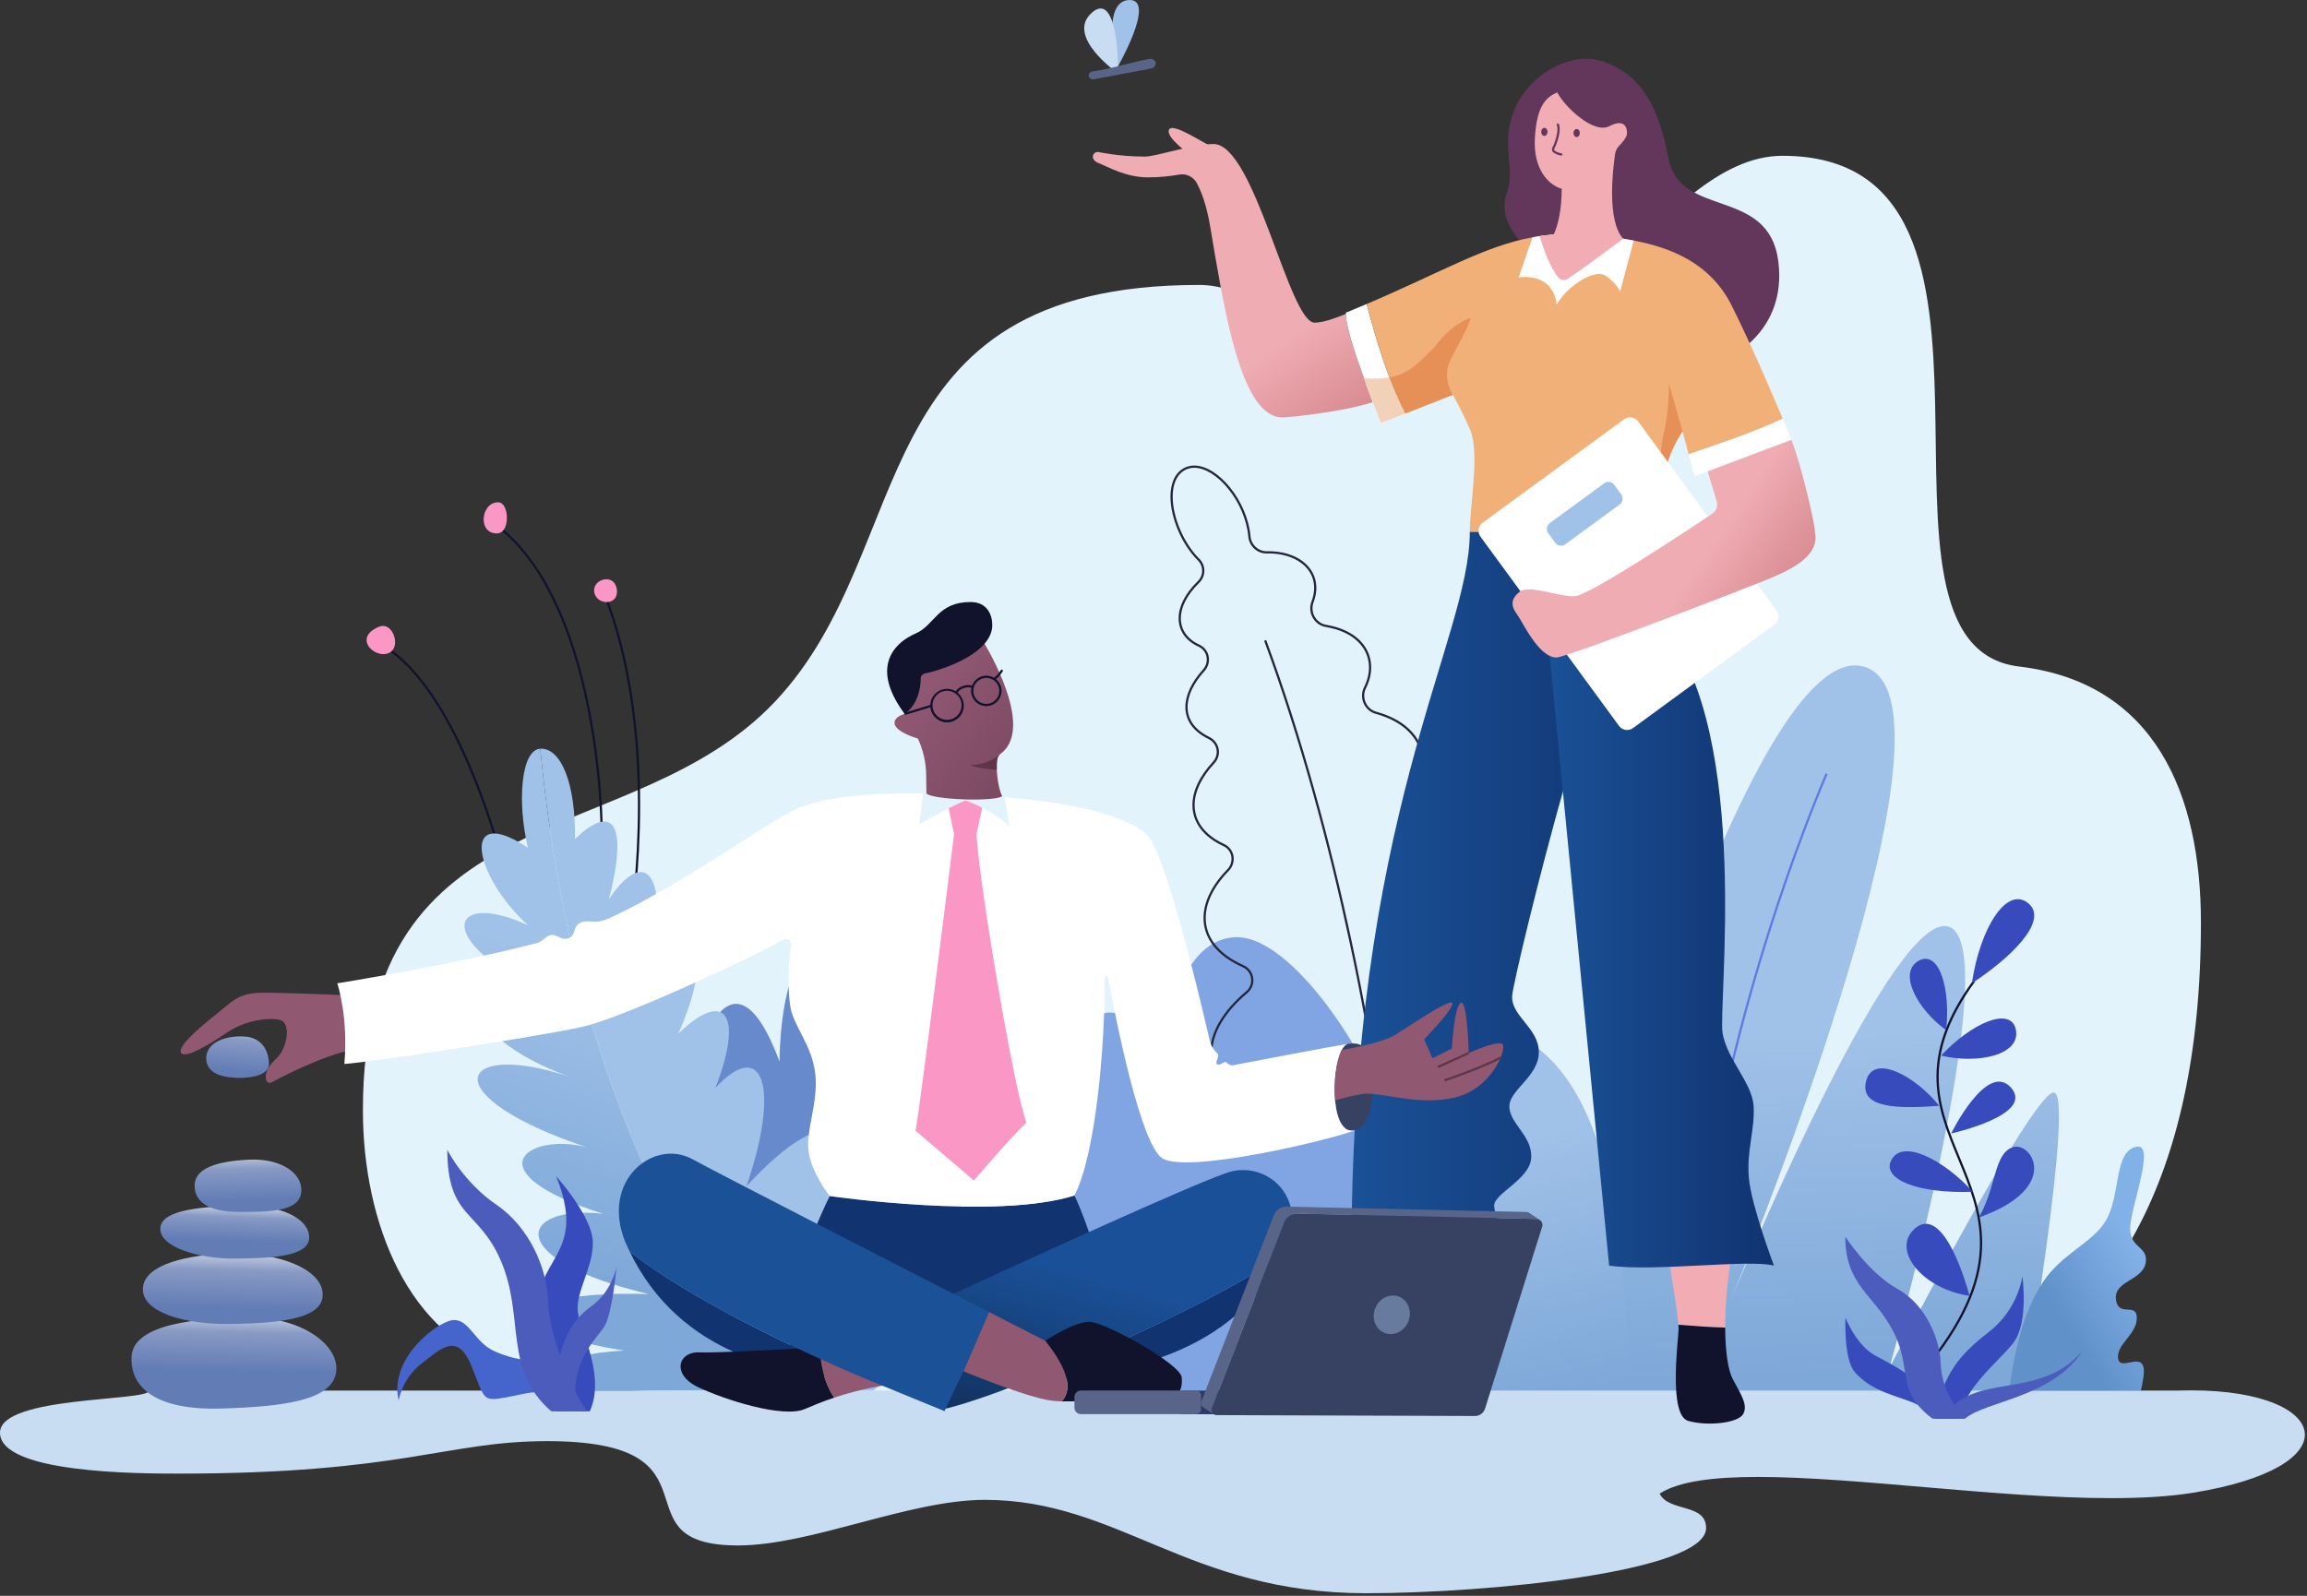 <?xml version="1.0" encoding="UTF-8" standalone="no"?>
<!DOCTYPE svg PUBLIC "-//W3C//DTD SVG 1.1//EN" "http://www.w3.org/Graphics/SVG/1.1/DTD/svg11.dtd">
<svg width="100%" height="100%" viewBox="0 0 779 539" version="1.1" xmlns="http://www.w3.org/2000/svg" xmlns:xlink="http://www.w3.org/1999/xlink" xml:space="preserve" xmlns:serif="http://www.serif.com/" style="fill-rule:evenodd;clip-rule:evenodd;stroke-linejoin:round;stroke-miterlimit:2;">
    <rect x="0" y="0" width="779" height="539" fill="#333333" stroke="none"/>
    <path d="M171.526,461.023C137.965,452.038 122.543,412.881 122.543,375.028C122.543,267.111 213.241,288.358 261.742,236.938C310.902,184.821 289.46,96.243 404.916,96.243C432.577,96.243 449.484,134.023 478.082,134.023C527.564,134.023 559.867,52.621 601.869,52.621C693.43,52.621 621.145,217.918 681.779,225.126C727.697,230.578 743.182,268.341 743.182,311.586C743.182,490.843 612.746,483.883 574.871,483.883C560.263,483.883 545.367,483.501 530.459,483.501C519.593,483.501 517.723,483.688 504.185,483.688C401.791,483.688 280.088,469.858 224.594,469.858L222.375,469.858C203.604,469.858 186.402,466.716 171.526,461.023Z" style="fill:rgb(227,243,251);fill-rule:nonzero;"/>
    <path d="M693.301,369.013C685.494,370.311 637.995,462.058 637.995,462.058C637.995,462.058 677.686,320.211 658.166,313.056C640.156,306.448 591.683,421.701 584.291,439.573C583.674,441.081 583.34,441.883 583.34,441.883C583.34,441.883 583.671,441.073 584.291,439.573C593.527,416.976 666.131,236.196 629.537,225.216C590.497,213.501 531.937,430.176 531.937,430.176C528.176,443.331 524.866,462.246 522.636,476.721L682.891,473.766C682.891,473.766 701.109,367.708 693.301,369.013Z" style="fill:url(#_Linear1);"/>
    <path d="M714.488,438.883C715.226,445.191 721.53,439.626 721.53,445.191C721.53,450.748 714.488,454.078 715.226,458.908C715.969,463.723 725.236,454.821 723.756,465.201C723.536,466.705 723.253,468.198 722.906,469.678L678.383,469.678C680.606,453.906 683.886,442.131 689.65,433.326C690.646,431.812 691.761,430.38 692.984,429.043C699.813,421.573 708.418,418.303 711.893,410.713C715.969,401.818 714.115,389.211 721.16,387.358C728.201,385.506 719.676,407.001 719.307,414.418C718.934,421.836 725.61,420.718 724.495,426.651C723.383,432.583 713.746,432.583 714.488,438.883Z" style="fill:url(#_Linear2);"/>
    <path d="M470.333,385.768C467.994,364.896 438.245,316.551 417.693,316.551C404.226,316.551 394.039,332.751 393.47,362.181C386.92,347.848 380.581,341.998 374.876,341.998C360.787,341.998 350.562,377.661 350.562,409.311C350.562,458.008 377.474,472.558 417.242,472.558C450.757,472.558 471.415,448.476 471.415,404.203C471.415,398.406 471.061,392.256 470.333,385.768Z" style="fill:rgb(129,164,227);fill-rule:nonzero;"/>
    <path d="M323.821,381.298C321.977,361.153 298.52,314.488 282.314,314.488C271.696,314.488 263.662,330.133 263.215,358.536C258.05,344.698 253.052,339.058 248.552,339.058C237.444,339.058 229.382,373.468 229.382,404.016C229.382,451.011 250.601,465.058 281.958,465.058C308.384,465.058 324.674,441.816 324.674,399.088C324.674,393.493 324.394,387.561 323.821,381.298Z" style="fill:rgb(102,138,204);fill-rule:nonzero;"/>
    <path d="M203.619,200.353C212.961,224.106 215.404,250.543 215.404,271.993C215.404,293.458 212.965,309.921 212.555,313.806L213.301,313.881C213.706,310.033 216.154,293.503 216.154,271.993C216.153,250.483 213.71,223.971 204.316,200.076L203.619,200.353ZM166.281,176.893C182.703,188.518 191.864,211.146 196.876,232.566C201.892,253.978 202.779,274.161 202.778,280.858L203.528,280.858C203.527,274.108 202.64,253.888 197.605,232.393C192.566,210.898 183.399,188.113 166.714,176.286L166.281,176.893ZM129.244,218.458C135.738,222.313 141.542,228.913 146.573,236.638C154.121,248.233 159.934,262.371 163.853,273.606C165.465,278.228 166.947,282.895 168.297,287.601C168.795,289.341 169.171,290.736 169.422,291.688C169.673,292.648 169.798,293.158 169.799,293.166L170.528,292.986C170.525,292.971 166.91,278.128 160.002,261.321C156.547,252.913 152.27,244.018 147.202,236.233C142.132,228.448 136.273,221.766 129.627,217.813L129.244,218.458Z" style="fill:rgb(16,19,43);fill-rule:nonzero;"/>
    <path d="M200.657,199.993C200.627,199.799 200.611,199.604 200.61,199.408C200.61,197.158 202.729,195.643 204.748,195.643C207.08,195.643 208.34,197.526 208.34,199.843C208.34,202.251 206.646,203.361 204.844,203.361C202.979,203.361 200.999,202.168 200.657,199.993ZM168.27,169.656L168.158,169.656C165.096,169.656 163.313,172.648 163.313,175.446C163.313,177.883 164.674,180.163 167.731,180.163C170.262,180.163 171.161,177.373 171.161,174.898C171.161,172.303 170.148,169.701 168.27,169.656ZM127.984,211.686C124.938,212.931 123.787,214.603 123.787,216.186C123.787,218.676 126.651,220.941 129.462,220.941C131.971,220.941 133.415,219.306 133.415,216.861C133.415,214.273 131.734,211.408 129.309,211.408C128.888,211.408 128.445,211.498 127.984,211.686Z" style="fill:rgb(250,151,196);fill-rule:nonzero;"/>
    <path d="M178.268,286.341C155.057,270.951 159.943,295.866 178.268,312.486C151.877,300.508 147.239,317.128 179.243,332.766C148.705,323.481 153.99,349.911 191.947,363.553C154.317,351.231 145.788,369.921 198.058,387.493C194.266,386.481 190.446,386.188 187.082,386.466C173.843,387.546 167.818,397.573 199.693,408.651C200.96,409.093 202.29,409.528 203.677,409.971C202.466,409.84 201.251,409.742 200.035,409.678C174.484,408.403 171.638,425.878 219.07,437.091C168.494,435.621 172.89,450.523 210.762,456.148C185.652,457.663 185.096,463.798 193.028,469.678L265.759,469.678C202.06,398.046 187.333,302.683 182.416,252.883C175.795,253.333 174.65,271.378 178.268,286.341Z" style="fill:url(#_Linear3);"/>
    <path d="M289.436,441.973C315.336,406.063 300.185,390.666 269.888,426.343C296.521,377.226 280.644,369.411 252.055,400.686C263.536,367.213 257.675,350.113 241.549,367.453C251.564,341.803 244.237,334.228 229.086,349.131C242.772,317.608 232.016,311.016 216.14,333.741C227.862,301.243 220.045,282.186 205.633,303.688C212.228,277.791 206.857,271.191 194.152,283.408C194.393,264.598 189.507,252.868 182.664,252.868C182.579,252.868 182.499,252.883 182.416,252.883C187.333,302.683 202.06,398.046 265.759,469.678L294.849,469.678C344.636,433.138 332.323,409.281 289.436,441.973Z" style="fill:rgb(160,194,232);fill-rule:nonzero;"/>
    <path d="M616.438,261.201C616.431,261.223 570.859,365.166 570.854,462.486C570.854,467.046 570.953,471.591 571.163,476.113L571.912,476.076C571.704,471.549 571.602,467.018 571.604,462.486C571.603,413.938 582.982,363.681 594.364,325.573C600.055,306.516 605.746,290.496 610.014,279.238C611.674,274.853 613.393,270.49 615.17,266.151C615.644,264.995 616.125,263.842 616.615,262.693C616.948,261.906 617.124,261.501 617.124,261.501L616.438,261.201Z" style="fill:rgb(92,123,226);fill-rule:nonzero;"/>
    <path d="M585.041,439.573C584.421,441.073 584.09,441.883 584.09,441.883C584.09,441.883 584.424,441.081 585.041,439.573Z" style="fill:url(#_Linear4);"/>
    <path d="M549.336,476.226C551.653,357.058 514.944,340.228 483.766,347.953C452.587,355.678 501.455,475.783 501.455,475.783L549.336,476.226Z" style="fill:url(#_Linear5);"/>
    <path d="M493.118,320.533L493.241,320.181C490.95,319.378 489.619,317.173 489.617,314.916C489.611,313.644 490.052,312.409 490.863,311.428C494.95,306.523 496.934,301.371 496.934,296.496C496.935,292.303 495.461,288.336 492.635,284.953C489.809,281.571 485.639,278.773 480.245,276.891C477.922,276.081 476.512,273.853 476.512,271.566C476.512,270.561 476.785,269.548 477.373,268.633C479.711,265.026 480.89,261.291 480.89,257.721C480.892,253.896 479.525,250.273 476.813,247.258C474.1,244.243 470.052,241.836 464.692,240.381C462.236,239.706 460.655,237.396 460.655,234.958C460.655,234.118 460.843,233.263 461.247,232.461C462.424,230.113 463.014,227.728 463.014,225.433C463.016,222.021 461.707,218.818 459.143,216.276C456.579,213.733 452.77,211.858 447.774,211.026C445.037,210.561 443.177,208.116 443.177,205.476C443.177,204.816 443.293,204.141 443.539,203.481C444.19,201.763 444.498,200.113 444.498,198.553C444.501,194.863 442.756,191.743 439.869,189.576C436.982,187.408 432.961,186.178 428.357,186.178C428.137,186.178 427.916,186.178 427.693,186.186L427.57,186.186C424.942,186.193 422.503,184.018 422.264,181.191C421.712,175.086 418.961,169.131 415.364,164.676C411.764,160.228 407.322,157.259 403.26,157.244C401.984,157.244 400.748,157.543 399.615,158.196C398.077,159.081 396.973,160.431 396.265,162.073C395.555,163.716 395.234,165.651 395.233,167.736C395.241,174.831 398.936,183.778 404.488,189.306C405.409,190.226 405.928,191.476 405.928,192.778C405.925,194.11 405.382,195.386 404.424,196.311C400.043,200.601 397.983,204.981 397.981,208.843C397.98,210.913 398.577,212.818 399.715,214.453C400.852,216.081 402.524,217.431 404.659,218.398C406.508,219.238 407.492,220.978 407.494,222.786C407.494,223.978 407.063,225.186 406.151,226.191C402.394,230.338 400.267,234.741 400.264,238.798C400.262,240.966 400.874,243.028 402.157,244.858C403.439,246.696 405.385,248.301 408.035,249.583C409.853,250.461 410.855,252.208 410.856,254.001C410.853,255.238 410.374,256.428 409.52,257.323C404.923,262.288 402.644,267.306 402.643,271.903C402.641,274.768 403.537,277.453 405.291,279.808C407.043,282.163 409.644,284.181 413.048,285.756C414.885,286.596 415.841,288.313 415.844,290.098C415.84,291.426 415.315,292.7 414.383,293.646C409.101,299.076 406.386,304.761 406.385,310.056C406.383,313.416 407.482,316.603 409.682,319.423C411.881,322.251 415.172,324.711 419.555,326.661C421.333,327.423 422.49,329.182 422.485,331.116C422.483,332.473 421.916,333.853 420.711,334.866C413.135,341.233 408.603,348.523 408.598,355.641C408.598,356.578 408.676,357.508 408.838,358.431C409.567,362.661 412.286,366.426 415.777,369.531C419.271,372.636 423.547,375.073 427.46,376.633C435.878,379.978 445.315,381.673 454.809,381.673C470.38,381.673 486.112,377.121 497.744,367.806C500.296,365.758 502.923,363.178 505.054,360.351C507.184,357.523 508.822,354.441 509.371,351.381L509.002,351.313L509.371,351.388C509.831,348.951 510.063,346.581 510.063,344.293C510.064,338.721 508.681,333.666 505.878,329.518C503.077,325.371 498.859,322.131 493.241,320.181L493.118,320.533L492.994,320.886C498.482,322.798 502.549,325.926 505.256,329.938C507.963,333.951 509.313,338.848 509.313,344.293C509.313,346.528 509.086,348.853 508.633,351.246C508.118,354.141 506.54,357.133 504.455,359.901C502.37,362.668 499.783,365.211 497.275,367.221C485.812,376.408 470.236,380.923 454.809,380.923C445.404,380.923 436.057,379.243 427.737,375.936C423.9,374.413 419.686,371.998 416.275,368.968C412.861,365.938 410.259,362.286 409.576,358.303C409.424,357.424 409.348,356.533 409.348,355.641C409.342,348.861 413.709,341.728 421.193,335.436C422.57,334.281 423.236,332.683 423.235,331.116C423.24,328.886 421.907,326.858 419.858,325.978C415.562,324.066 412.379,321.673 410.274,318.966C408.17,316.258 407.136,313.251 407.135,310.056C407.132,305.023 409.727,299.511 414.92,294.163C415.989,293.08 416.59,291.619 416.594,290.098C416.598,288.051 415.472,286.033 413.362,285.073C410.047,283.543 407.554,281.593 405.893,279.358C404.231,277.131 403.393,274.611 403.393,271.903C403.391,267.568 405.557,262.708 410.068,257.841C411.111,256.723 411.607,255.351 411.606,254.001C411.607,251.931 410.44,249.913 408.361,248.908C405.801,247.663 403.967,246.141 402.772,244.431C401.578,242.721 401.014,240.823 401.014,238.798C401.01,235.003 403.027,230.751 406.706,226.693C407.691,225.631 408.241,224.235 408.244,222.786C408.253,220.6 406.965,218.606 404.969,217.716C402.937,216.793 401.381,215.526 400.33,214.018C399.28,212.518 398.732,210.763 398.731,208.843C398.729,205.258 400.662,201.043 404.948,196.851C406.05,195.783 406.675,194.313 406.678,192.778C406.678,191.276 406.08,189.834 405.018,188.773C399.622,183.418 395.975,174.583 395.983,167.736C395.983,165.726 396.296,163.888 396.953,162.366C397.612,160.851 398.605,159.643 399.988,158.849C401.004,158.263 402.101,157.994 403.26,157.994C406.941,157.986 411.273,160.798 414.781,165.148C418.292,169.491 420.985,175.333 421.516,181.258C421.799,184.476 424.531,186.936 427.57,186.936L427.712,186.936C427.928,186.928 428.143,186.928 428.357,186.928C432.83,186.928 436.692,188.128 439.418,190.176C442.145,192.231 443.744,195.103 443.748,198.553C443.748,200.008 443.46,201.576 442.838,203.218C442.566,203.94 442.427,204.705 442.427,205.476C442.426,208.461 444.527,211.236 447.65,211.768C452.53,212.578 456.185,214.401 458.615,216.808C461.045,219.223 462.262,222.216 462.264,225.433C462.264,227.601 461.707,229.866 460.576,232.123C460.134,233.003 459.905,233.974 459.905,234.958C459.905,237.711 461.686,240.328 464.494,241.101C469.747,242.526 473.66,244.873 476.254,247.761C478.85,250.648 480.139,254.076 480.14,257.721C480.14,261.118 479.016,264.718 476.744,268.221C476.101,269.218 475.76,270.38 475.762,271.566C475.762,274.153 477.352,276.673 479.997,277.596C485.288,279.448 489.337,282.178 492.059,285.433C494.781,288.696 496.183,292.483 496.184,296.496C496.184,301.161 494.286,306.148 490.286,310.948C489.364,312.064 488.862,313.468 488.867,314.916C488.867,317.458 490.371,319.971 492.994,320.886L493.118,320.533Z" style="fill:rgb(35,38,60);fill-rule:nonzero;"/>
    <path d="M426.865,216.448C433.001,233.061 438.342,249.951 443.106,266.998C447.889,284.046 452.061,301.258 455.772,318.561C457.627,327.215 459.344,335.899 460.922,344.608C461.705,348.966 462.464,353.316 463.139,357.711L465.102,370.828L472.954,423.306L473.695,423.193L465.844,370.716L463.881,357.598C463.204,353.196 462.443,348.838 461.66,344.473C460.08,335.756 458.362,327.065 456.506,318.403C452.791,301.086 448.616,283.858 443.828,266.796C439.06,249.733 433.713,232.821 427.568,216.186L426.865,216.448Z" style="fill:rgb(35,38,60);fill-rule:nonzero;"/>
    <path d="M739.883,469.611C738.465,469.611 737.011,469.633 735.522,469.678L50.386,469.678C50.386,473.436 0,471.351 0,483.906C0,497.646 46.954,497.728 60.241,497.728C136.087,497.728 150.625,486.763 184.748,486.763C246.64,486.763 206.611,521.991 249.229,521.991C273.795,521.991 307.001,506.593 332.509,506.593C377.809,506.593 401.204,538.131 461.273,538.131C502.676,538.131 576.099,530.871 576.099,516.126C576.099,507.628 563.456,510.808 560.413,504.486C566.854,500.301 578.684,498.853 593.576,498.853C626.728,498.853 675.054,506.016 712.878,506.016C723.258,506.016 732.847,505.476 741.115,504.103C766.762,499.843 778.282,491.818 778.282,484.581C778.282,476.616 764.332,469.611 739.883,469.611Z" style="fill:rgb(200,220,242);fill-rule:nonzero;"/>
    <path d="M159.137,461.263C163.886,472.836 162.698,473.436 171.008,471.951C179.228,470.481 186.862,467.278 186.739,476.691L186.946,476.691L192.71,468.246C180.127,455.616 180.406,462.216 167.111,456.463C160.378,453.553 158.608,445.851 153.347,445.851C148.273,445.851 131.206,458.533 134.611,473.061C134.611,473.061 135.691,465.718 142.221,460.671C148.75,455.623 154.389,449.691 159.137,461.263Z" style="fill:rgb(70,101,204);fill-rule:nonzero;"/>
    <path d="M187.923,476.443C187.898,476.526 187.868,476.608 187.841,476.691L199.171,476.691C199.365,476.233 199.549,475.776 199.711,475.318C203.87,463.603 196.192,450.156 195.158,443.361C194.124,436.558 200.345,428.241 200.192,419.548C200.041,410.848 187.774,397.251 187.774,397.251C191.8,407.181 191.8,413.533 190.278,418.566C188.443,424.641 184.396,428.803 182.524,434.998C177.942,450.156 191.926,463.198 187.923,476.443Z" style="fill:rgb(55,75,189);fill-rule:nonzero;"/>
    <path d="M187.562,468.778C188.421,454.446 192.434,446.421 199.601,441.261C206.768,436.101 208.201,427.783 208.201,427.783C208.201,427.783 206.768,443.556 204.188,447.853C201.608,452.151 192.721,459.321 194.441,474.223C188.708,469.641 186.701,483.111 187.562,468.778Z" style="fill:rgb(75,92,189);fill-rule:nonzero;"/>
    <path d="M186.151,476.691L198.33,476.691C191.821,467.878 185.333,449.878 185.05,439.431C184.755,428.481 178.84,414.583 167.602,406.896C156.363,399.208 151.036,388.356 151.036,388.356C151.1,411.688 161.573,408.336 169.087,425.743C177.329,444.831 169.745,462.471 186.151,476.691Z" style="fill:rgb(75,92,189);fill-rule:nonzero;"/>
    <path d="M651.929,460.618C665.02,444.231 669.314,431.188 669.312,419.848C669.311,409.296 665.611,400.251 661.943,391.356C658.269,382.461 654.628,373.708 654.629,363.718C654.631,354.463 657.745,344.113 666.941,331.521L666.335,331.078C657.071,343.753 653.878,354.291 653.879,363.718C653.881,373.896 657.581,382.746 661.25,391.641C664.922,400.543 668.563,409.476 668.562,419.848C668.561,430.993 664.364,443.841 651.343,460.146L651.929,460.618Z" style="fill:rgb(16,19,43);fill-rule:nonzero;"/>
    <path d="M665.841,332.106C668.511,313.746 677.525,299.061 684.869,305.068C692.213,311.076 678.192,324.096 665.841,332.106ZM655.436,356.533C665.738,345.568 678.535,339.981 680.609,347.376C682.866,356.481 667.51,359.481 655.436,356.533ZM657.154,347.953C658.676,333.838 654.814,321.246 648.246,324.306C640.343,328.273 647.624,341.121 657.154,347.953ZM654.824,373.506C641.137,374.503 627.785,374.503 630.121,365.158C632.459,355.813 646.479,363.156 654.824,373.506ZM658.831,382.851C658.831,382.851 670.976,358.191 679.074,367.393C687.172,376.596 658.831,382.851 658.831,382.851ZM666.175,402.546C647.146,403.213 635.797,398.203 638.467,392.196C642.047,384.141 656.494,391.866 666.175,402.546ZM668.178,411.223C674.187,400.881 673.185,389.863 679.528,387.523C685.871,385.191 696.553,401.211 668.178,411.223ZM665.072,437.698C649.549,435.478 638.682,422.616 646.222,415.296C653.762,407.976 660.859,422.616 665.072,437.698ZM661.594,479.151C663.362,468.711 674.276,460.461 679.652,453.823C685.171,447.006 682.898,431.091 682.898,431.091C682.898,431.091 681.599,442.131 671.533,449.923C661.677,457.558 656.182,463.948 653.213,479.151L661.594,479.151Z" style="fill:rgb(55,75,189);fill-rule:nonzero;"/>
    <path d="M656.665,478.483C656.524,478.716 656.402,478.926 656.268,479.151L663.548,479.151C670.21,473.316 693.146,471.988 703.025,456.448C688.418,473.398 666.169,462.988 656.665,478.483Z" style="fill:rgb(75,92,189);fill-rule:nonzero;"/>
    <path d="M653.992,479.151L655.923,479.151C654.674,469.056 639.833,461.338 633.544,458.046C626.725,454.468 623.154,445.056 623.154,445.056C623.154,445.056 622.469,459.223 626.401,463.566C635.012,473.068 646.607,470.901 653.992,479.151Z" style="fill:rgb(55,75,189);fill-rule:nonzero;"/>
    <path d="M652.512,479.151L663.529,479.151C658.344,473.226 655.533,467.353 655.299,460.318C655.041,452.593 650.474,440.743 640.687,435.313C630.9,429.891 623.091,417.673 623.091,417.673C623.146,434.128 632.521,436.993 639.064,449.278C646.038,462.366 639.768,469.551 652.512,479.151Z" style="fill:rgb(75,92,189);fill-rule:nonzero;"/>
    <path d="M377.057,23.215C377.057,23.215 371.566,0.507 381.173,0.008C390.781,-0.491 377.057,23.215 377.057,23.215Z" style="fill:rgb(160,194,232);fill-rule:nonzero;"/>
    <path d="M377.431,24.712C377.431,24.712 360.088,12.609 368.322,4.625C376.557,-3.36 377.805,17.975 377.431,24.712Z" style="fill:rgb(200,220,242);fill-rule:nonzero;"/>
    <path d="M514.924,83.212C510.926,78.99 506.038,72.993 508.926,64.773C511.814,56.553 506.482,48.777 511.37,37.003C516.257,25.23 530.475,17.01 541.361,20.786C552.247,24.563 559.578,33.005 563.354,53.443C567.131,73.881 597.123,62.996 600.455,88.1C603.787,113.203 582.016,125.203 566.465,125.42C550.914,125.646 518.924,87.433 514.924,83.212Z" style="fill:rgb(99,55,91);fill-rule:nonzero;"/>
    <path d="M585.474,419.968C576.737,419.968 562.519,419.458 562.519,419.458C562.519,419.458 566.196,440.526 566.74,447.463C572.003,447.801 577.186,448.348 582.54,448.408C582.508,440.383 583.369,430.491 585.474,419.968Z" style="fill:rgb(241,173,179);fill-rule:nonzero;"/>
    <path d="M582.54,448.408C577.186,448.348 572.003,447.801 566.74,447.463C566.794,448.161 566.817,448.716 566.802,449.091C566.63,453.201 563.375,478.041 570.057,479.923C576.737,481.813 586.844,480.613 588.558,477.696C590.271,474.786 588.215,471.531 585.131,465.876C583.563,463.003 582.573,456.711 582.54,448.408Z" style="fill:rgb(16,19,43);fill-rule:nonzero;"/>
    <path d="M401.828,52.192C401.828,52.192 393.377,46.308 394.768,43.741C396.158,41.174 407.283,49.089 410.385,50.052C413.486,51.015 401.828,52.192 401.828,52.192Z" style="fill:rgb(241,173,179);fill-rule:nonzero;"/>
    <path d="M433.109,141.006C422.267,141.006 416.521,120.037 412.219,97.125C410.933,90.276 409.776,83.251 408.65,76.562C407.386,69.053 405.554,64.457 404.06,61.754C403.079,59.984 401.206,58.884 399.182,58.888C398.861,58.888 398.537,58.916 398.213,58.972C395.679,59.414 391.906,59.909 387.733,59.909C380.069,59.909 374.246,56.372 370.951,55.082C369.561,54.538 369.02,53.694 369.02,52.943C369.02,52.068 369.755,51.318 370.729,51.318C370.928,51.318 377.607,52.891 386.586,52.891C390.457,52.891 402.647,48.648 409.787,48.648C423.655,48.648 435.263,108.984 443.916,108.984C447.121,108.984 452.129,106.993 454.457,106.017C454.358,109.707 457.481,119.289 460.545,127.753C461.526,130.447 462.532,133.132 463.563,135.808C453.256,139.281 434.275,141.006 433.109,141.006Z" style="fill:url(#_Linear6);"/>
    <path d="M496.307,179.593C496.307,216.486 455.74,275.256 456.355,426.456C503.683,426.456 509.344,426.598 509.344,426.598C509.344,426.598 504.854,411.516 504.533,407.346C504.212,403.176 516.722,398.368 517.043,390.988C517.364,383.608 509.986,379.761 509.666,373.986C509.344,368.211 519.61,363.726 519.61,355.386C519.61,347.046 509.986,343.191 510.628,336.133C511.27,329.076 542.064,200.766 560.669,179.593L496.307,179.593Z" style="fill:url(#_Linear7);"/>
    <g transform="matrix(0.653,0,0,0.653,68.76,-488.862)">
        <path d="M694.678,1073.95L726.792,1403.29C750.025,1406.56 799.428,1399.82 812.017,1403.29C812.017,1403.29 800.284,1372.18 799.048,1357.92C797.813,1343.67 802.136,1333.34 801.518,1321.04C800.901,1308.73 787.932,1297.12 785.461,1283.06C782.992,1268.99 800.284,1130.27 755.818,1073.95L694.678,1073.95Z" style="fill:url(#_Linear8);"/>
    </g>
    <path d="M474.516,139.656L466.346,142.866C466.346,142.866 463.474,135.816 460.545,127.753C457.361,118.957 454.113,108.953 454.483,105.61C456.826,104.654 459.161,103.678 461.487,102.681C462.665,107.298 465.448,117.57 469.174,127.453C470.791,131.758 472.592,135.996 474.516,139.656Z" style="fill:white;fill-rule:nonzero;"/>
    <path d="M601.959,141.418C591.923,146.218 577.901,150.763 570.196,153.463L568.139,145.709C568.139,145.709 562.198,153.898 561.689,163.776C561.421,168.898 562.619,174.471 566.866,179.601L496.309,179.601C496.309,170.316 499.818,152.781 496.309,144.898C492.794,137.008 490.547,133.378 490.547,133.378L485.375,135.403L474.518,139.656C468.176,127.596 463.184,109.31 461.49,102.681C487.344,91.633 501.321,83.112 517.496,80.145C524.678,78.833 532.288,78.61 541.566,79.75C544.648,80.126 548.08,80.572 551.652,81.253C563.739,83.552 577.424,88.589 584.746,103.242C591.165,116.073 598.125,132.268 601.959,141.418Z" style="fill:rgb(242,176,121);fill-rule:nonzero;"/>
    <path d="M570.198,153.463L572.172,160.896L604.916,148.558C604.916,148.558 603.795,145.798 601.959,141.411C591.925,146.218 577.9,150.771 570.198,153.463ZM551.653,81.253L547.049,98.517C547.049,98.517 546.125,95.937 542.254,93.174C538.388,90.411 528.442,97.224 525.678,102.936C524.201,91.518 512.777,93.728 512.777,93.728L517.496,80.145C524.678,78.833 532.288,78.61 541.566,79.75C544.648,80.126 548.08,80.572 551.653,81.253Z" style="fill:white;fill-rule:nonzero;"/>
    <path d="M545.368,51.999C544.565,57.424 542.56,74.547 548.093,80.636L548.093,80.642C542.044,85.157 533.988,91.098 529.378,94.186C528.347,94.883 526.935,94.665 526.162,93.69C523.219,89.996 521.035,83.666 519.889,79.757C521.459,79.522 523.038,79.343 524.621,79.222C526.003,76.42 527.346,70.982 527.346,63.748C522.985,62.577 517.616,57.202 518.285,46.465C518.96,35.73 521.978,32.877 525.838,31.202C528.188,35.895 538.083,45.459 543.457,42.607C548.825,39.754 549.659,43.612 549.328,45.459C549.119,46.611 547.723,48.23 546.712,49.274C545.991,50.02 545.521,50.973 545.368,51.999Z" style="fill:rgb(241,173,179);fill-rule:nonzero;"/>
    <path d="M561.689,163.776C561.629,163.583 561.578,163.388 561.535,163.191C560.129,157.003 560.705,150.471 562.025,145.191C563.45,139.491 563.611,129.958 563.491,129.328L568.139,145.709C568.139,145.709 562.198,153.898 561.689,163.776Z" style="fill:rgb(230,144,88);fill-rule:nonzero;"/>
    <path d="M599.18,210.958L551.408,245.923C549.913,247.014 547.785,246.682 546.693,245.188L499.916,181.273C499.493,180.695 499.264,179.996 499.264,179.28C499.264,178.204 499.779,177.191 500.647,176.556L548.417,141.598C549.911,140.505 552.039,140.834 553.133,142.326L599.91,206.248C601.01,207.748 600.684,209.863 599.18,210.958Z" style="fill:white;fill-rule:nonzero;"/>
    <path d="M546.927,170.391L528.543,183.846C527.468,184.63 525.94,184.393 525.152,183.321L522.78,180.081C521.994,179.005 522.23,177.472 523.305,176.683L541.688,163.236C542.104,162.929 542.607,162.764 543.123,162.764C543.897,162.764 544.625,163.135 545.08,163.761L547.452,167.001C548.237,168.075 548,169.605 546.927,170.391Z" style="fill:rgb(160,194,232);fill-rule:nonzero;"/>
    <path d="M576.626,159.224L579.682,169.333C580.155,170.901 579.546,172.605 578.186,173.518C569.141,179.571 536.209,201.411 531.54,201.411C527.032,201.411 520.471,199.063 516.254,199.063C514.97,199.063 513.905,199.281 513.179,199.851C511.404,201.231 510.742,202.558 510.742,203.848C510.742,205.176 511.454,206.458 512.375,207.681C514.082,209.961 519.548,222.081 525.563,222.081C529.188,222.081 591.198,198.006 595.553,196.228C603.818,192.861 614.718,188.226 612.832,179.593C613.135,178.341 608.515,157.904 604.916,148.558L576.626,159.224Z" style="fill:url(#_Linear9);"/>
    <path d="M525.685,42.239C525.824,42.512 525.907,42.977 525.905,43.545C525.911,45.352 525.115,48.144 524.207,49.797C524.096,50.003 524.041,50.227 524.041,50.448C524.042,50.922 524.288,51.381 524.717,51.643C526.082,52.475 527.129,52.531 527.175,52.533C527.181,52.533 527.186,52.533 527.192,52.533C527.398,52.533 527.567,52.364 527.567,52.158C527.567,51.958 527.408,51.792 527.209,51.783L527.207,51.783C527.138,51.779 526.261,51.705 525.107,51.002C524.913,50.885 524.793,50.675 524.791,50.448C524.792,50.346 524.818,50.246 524.866,50.157C525.839,48.361 526.649,45.549 526.655,43.545C526.653,42.911 526.576,42.352 526.355,41.904C526.292,41.777 526.162,41.697 526.02,41.697C525.815,41.697 525.645,41.866 525.645,42.071C525.645,42.13 525.659,42.187 525.685,42.239ZM533.453,44.935C533.453,45.69 532.972,46.302 532.379,46.302C531.786,46.302 531.305,45.69 531.305,44.935C531.305,44.18 531.786,43.569 532.379,43.569C532.972,43.569 533.453,44.18 533.453,44.935ZM522.557,44.545C522.557,45.299 522.076,45.911 521.483,45.911C520.89,45.911 520.409,45.299 520.409,44.545C520.409,43.79 520.89,43.178 521.483,43.178C522.076,43.178 522.557,43.79 522.557,44.545Z" style="fill:rgb(99,55,91);fill-rule:nonzero;"/>
    <path d="M471.542,133.363C471.514,133.295 471.488,133.236 471.461,133.168C471.488,133.236 471.515,133.295 471.542,133.363Z" style="fill:rgb(242,209,185);fill-rule:nonzero;"/>
    <path d="M466.346,142.866C466.346,142.866 465.174,139.986 463.563,135.808C464.471,138.168 465.399,140.521 466.346,142.866L474.516,139.656C474.517,139.656 474.517,139.656 474.518,139.656L474.516,139.656L466.346,142.866ZM485.375,135.403L488.901,134.016L485.38,135.403L485.375,135.403Z" style="fill:rgb(216,199,182);fill-rule:nonzero;"/>
    <path d="M466.346,142.866C466.346,142.866 465.174,139.986 463.563,135.808C462.653,133.446 461.603,130.663 460.545,127.753C461.752,127.843 462.88,127.888 463.937,127.888C465.91,127.888 467.637,127.738 469.171,127.453C469.892,129.375 470.656,131.28 471.461,133.168C471.488,133.236 471.514,133.295 471.542,133.363C472.451,135.499 473.443,137.598 474.516,139.656L466.346,142.866Z" style="fill:rgb(242,209,185);fill-rule:nonzero;"/>
    <path d="M474.518,139.656C473.444,137.598 472.452,135.499 471.542,133.363C471.515,133.295 471.488,133.236 471.461,133.168C470.664,131.308 469.9,129.388 469.171,127.453L469.174,127.453C476.809,126.058 479.674,121.53 484.322,117.378C487.5,112.978 491.544,109.158 496.588,107.336C495.397,111.991 491.41,117.563 489.283,122.772C487.162,127.986 490.544,133.378 490.544,133.378L488.901,134.016L485.375,135.403L485.374,135.403L474.518,139.656" style="fill:rgb(230,144,88);fill-rule:nonzero;"/>
    <path d="M388.625,23.157L369.461,26.754C368.594,26.916 367.78,26.457 367.643,25.729C367.5,24.963 368.159,24.222 369.078,24.099C375.288,23.266 381.834,21.021 388.053,19.92C389.102,19.734 390.076,20.301 390.242,21.182C390.41,22.074 389.685,22.957 388.625,23.157Z" style="fill:rgb(89,100,137);fill-rule:nonzero;"/>
    <path d="M69.646,357.118C69.502,361.146 72.525,363.741 79.58,364.026C86.635,364.311 90.811,362.443 90.811,359.421C90.811,356.398 89.515,350.203 81.884,350.061C74.253,349.918 69.79,353.083 69.646,357.118Z" style="fill:url(#_Linear10);"/>
    <path d="M44.42,458.218C43.853,469.341 53.777,476.406 74.758,475.753C95.739,475.101 111.901,473.008 113.46,463.716C115.019,454.423 101.835,444.868 84.257,445.003C66.677,445.131 44.987,447.096 44.42,458.218Z" style="fill:url(#_Linear11);"/>
    <path d="M48.248,435.148C47.855,443.256 62.381,447.448 77.954,447.186C93.528,446.923 109.231,445.746 108.97,437.106C108.708,428.473 93.789,423.103 78.609,423.366C63.428,423.628 48.64,427.033 48.248,435.148Z" style="fill:url(#_Linear12);"/>
    <path d="M54.136,415.288C54.398,421.438 67.615,425.233 79.394,425.106C91.172,424.971 104.128,424.581 104.39,418.168C104.651,411.756 94.967,406.656 80.179,407.173C65.391,407.698 53.875,409.138 54.136,415.288Z" style="fill:url(#_Linear13);"/>
    <path d="M65.729,400.071C65.467,405.568 69.916,409.363 80.778,409.363C91.64,409.363 101.063,409.101 101.717,402.688C102.371,396.276 94.781,391.168 84.05,391.693C73.319,392.218 65.99,394.573 65.729,400.071Z" style="fill:url(#_Linear14);"/>
    <path d="M119.993,336.268C119.993,336.268 94.643,335.188 88.247,335.308C81.849,335.428 79.435,337.266 76.296,339.906C73.158,342.546 58.552,353.413 61.328,355.828C63.133,357.396 70.955,352.588 76.21,349.033C80.343,346.228 85.133,344.511 90.115,344.226C92.431,344.098 94.539,344.226 95.489,344.961C98.144,347.016 96.628,354.381 93.557,357.276C90.97,359.713 89.24,362.068 89.873,364.768C90.067,365.601 91.027,365.998 91.773,365.578C97.606,362.323 114.849,353.946 122.044,354.501C121.562,345.688 119.993,336.268 119.993,336.268Z" style="fill:rgb(145,88,114);fill-rule:nonzero;"/>
    <path d="M357.229,465.883L284.266,465.883C271.81,465.883 262.735,454.063 265.97,442.033C271.676,420.801 280.165,403.978 280.165,403.978C280.165,403.978 336.412,412.138 362.801,403.798C367.144,412.821 371.888,428.616 375.518,442.003C378.778,454.041 369.703,465.883 357.229,465.883Z" style="fill:rgb(17,51,112);fill-rule:nonzero;"/>
    <path d="M292.817,465.921C265.379,464.818 229.673,457.903 212.595,422.691C240.002,444.358 292.817,465.921 292.817,465.921Z" style="fill:rgb(17,51,112);fill-rule:nonzero;"/>
    <path d="M281.719,472.056C277.433,473.488 274.172,474.891 271.778,475.918C264.334,479.106 244.479,472.723 235.615,468.471C226.757,464.218 228.884,456.418 236.328,456.771C240.798,456.981 257.018,456.178 269.269,455.496C271.792,455.354 274.307,455.083 276.803,454.686C276.949,459.748 277.948,466.701 281.719,472.056Z" style="fill:rgb(16,19,43);fill-rule:nonzero;"/>
    <path d="M316.029,466.063C300.605,466.776 289.481,469.468 281.719,472.056C277.948,466.701 276.949,459.748 276.803,454.686C283.729,453.601 290.47,451.553 296.829,448.603C299.866,447.193 303.344,445.588 307.152,443.818C309.603,449.488 312.978,457.618 316.029,466.063Z" style="fill:rgb(145,88,114);fill-rule:nonzero;"/>
    <path d="M434.141,422.691C416.036,458.128 378.345,464.638 348.632,465.726C380.911,452.916 423.232,432.433 434.141,422.691Z" style="fill:rgb(17,51,112);fill-rule:nonzero;"/>
    <path d="M434.141,422.691C423.232,432.433 380.911,452.916 348.632,465.726C336.851,470.398 326.408,474.058 319.321,475.798C318.29,472.531 317.193,469.285 316.029,466.063C312.978,457.618 309.603,449.488 307.152,443.818C342.646,427.408 407.039,397.881 415.705,395.698C427.76,392.668 441.941,403.798 434.141,422.691Z" style="fill:url(#_Linear15);"/>
    <path d="M463.534,369.486C463.21,374.301 461.573,379.236 459.319,380.968C459.096,381.141 458.618,381.366 457.918,381.636L457.886,381.651C453.499,383.031 451.365,377.968 450.805,371.691C450.244,365.511 451.212,358.138 453.059,354.636C453.67,353.466 454.377,352.723 455.154,352.588C457.421,352.236 458.95,352.536 460.006,353.286C462.605,355.123 462.362,359.661 463.229,363.838C463.586,365.548 463.668,367.506 463.534,369.486Z" style="fill:rgb(55,65,97);fill-rule:nonzero;"/>
    <path d="M181.202,318.553C183.644,317.916 184.313,315.793 186.486,315.793C187.98,315.793 189.146,317.091 190.753,317.091C195.638,317.091 191.967,311.181 198.593,311.181C199.426,311.181 200.157,311.316 201.049,311.316C202.267,311.316 203.783,311.068 206.269,309.906C231.834,297.973 262.06,275.511 270.434,272.586C280.222,269.158 292.696,266.953 325.727,268.423C358.757,269.886 379.797,274.783 387.387,282.126C393.203,287.751 403.77,331.093 408.379,350.983C409.391,355.348 411.369,355.386 411.369,356.481C411.369,357.201 410.717,358.311 410.717,358.963C410.717,359.406 411.136,359.586 411.503,359.586C412.325,359.586 413.208,358.693 413.773,358.693C414.153,358.693 414.945,359.826 416.06,359.826C416.557,359.826 417.139,359.653 418.14,359.458C429.307,357.321 449.572,353.458 455.154,352.588C454.377,352.723 453.67,353.466 453.059,354.636C451.212,358.138 450.244,365.511 450.805,371.691C451.365,377.968 453.499,383.031 457.886,381.651C448.582,385.236 400.931,396.471 392.519,391.251C385.349,386.788 377.211,346.626 374.135,330.118C374.008,329.443 373.021,329.533 373.027,330.216C373.142,353.421 369.997,389.886 362.801,403.798C336.412,412.138 280.165,403.978 280.165,403.978C280.165,403.978 274.09,396.336 273.046,389.046C272.007,381.756 276.344,372.726 275.306,362.826C274.262,352.941 267.664,346.341 266.798,339.568C266.021,333.501 266.079,328.416 267.098,319.071C267.186,318.273 266.7,317.516 265.939,317.263C265.454,317.098 264.926,317.181 264.481,317.428C251.98,324.358 209.914,343.896 196.484,346.858C181.558,350.158 124.96,358.836 116.281,359.361C117.669,343.213 113.887,332.128 113.887,332.128C113.887,332.128 152.987,325.903 181.202,318.553Z" style="fill:white;fill-rule:nonzero;"/>
    <path d="M322.154,281.743C322.154,281.743 310.808,373.401 309.14,381.898L328.855,398.728C328.855,398.728 342.049,383.263 346.598,379.168C342.504,368.698 330.728,299.188 329.716,281.848C328.703,264.516 322.154,281.743 322.154,281.743Z" style="fill:rgb(250,151,196);fill-rule:nonzero;"/>
    <path d="M319.492,269.076L322.154,281.743C325.107,282.351 326.814,282.801 329.716,281.848L332.378,269.496L319.492,269.076Z" style="fill:rgb(250,151,196);fill-rule:nonzero;"/>
    <path d="M384.508,472.018C377.701,471.703 366.825,473.563 358.515,473.331C363.278,468.073 358.343,459.681 352.962,452.878C352.962,452.878 362.884,446.143 368.2,446.496C373.517,446.848 398.69,460.671 399.047,465.283C399.728,474.118 392.309,472.378 384.508,472.018Z" style="fill:rgb(16,19,43);fill-rule:nonzero;"/>
    <path d="M358.515,473.331C357.37,473.301 356.227,473.218 355.089,473.083C346.575,472.018 325.307,463.153 325.307,463.153L333.941,443.151C345.346,448.986 352.962,452.878 352.962,452.878C358.343,459.681 363.278,468.073 358.515,473.331Z" style="fill:rgb(145,88,114);fill-rule:nonzero;"/>
    <path d="M333.941,443.151L325.307,463.153L318.926,476.631L292.817,465.921C292.817,465.921 240.002,444.358 212.595,422.691C212.094,421.656 211.614,420.611 211.156,419.556C202.648,398.728 220.727,384.358 233.845,391.543C243.448,396.801 302.809,427.221 333.941,443.151Z" style="fill:rgb(26,81,151);fill-rule:nonzero;"/>
    <path d="M506.734,357.186L506.727,357.186C504.798,361.933 499.615,368.796 491.082,370.738C480.275,373.191 470.284,370.033 463.534,369.486C462.133,369.366 460.873,369.366 459.777,369.546C456.351,370.123 453.091,371.001 450.805,371.691C450.244,365.511 451.212,358.138 453.059,354.636C455.3,354.276 457.688,353.826 460.006,353.286C464.566,352.251 468.844,350.916 471.163,349.506C475.079,347.136 489.184,337.416 490.375,338.721C491.56,340.026 480.887,351.051 480.887,351.051L483.733,357.456L490.253,354.133C490.253,354.133 490.967,340.258 493.221,338.721C495.469,337.176 495.947,355.678 495.947,355.678C495.947,355.678 504.836,351.643 507.091,352.476C507.868,352.761 507.759,354.681 506.734,357.186Z" style="fill:rgb(145,88,114);fill-rule:nonzero;"/>
    <path d="M495.791,355.333L485.359,360.066L485.669,360.756L496.101,356.016M487.883,365.263C487.885,365.263 491.154,364.153 495.165,362.631C499.178,361.108 503.926,359.181 506.918,357.516L506.553,356.856C503.634,358.483 498.895,360.418 494.899,361.933C492.9,362.691 491.085,363.343 489.77,363.808C489.062,364.059 488.353,364.307 487.642,364.551L487.883,365.263Z" style="fill:rgb(94,54,72);fill-rule:nonzero;"/>
    <path d="M339.157,268.971L311.642,267.958L310.438,278.406C310.438,278.406 322.282,271.701 325.963,270.388C330.962,271.963 336.884,275.518 340.831,279.066C340.29,275.271 339.558,271.168 339.157,268.971Z" style="fill:rgb(227,243,251);fill-rule:nonzero;"/>
    <path d="M336.712,256.633C336.565,257.571 336.533,258.756 336.59,260.031C336.724,263.256 337.438,267.028 338.405,268.918C335.66,270.913 314.583,270.081 312.819,267.996L312.736,261.793C312.698,257.526 311.724,253.333 309.947,249.471C298.651,245.938 301.676,242.113 305.471,241.138C302.465,234.748 300.784,227.233 306.235,222.891C317.041,214.281 328.866,211.243 332.407,217.318C335.858,223.228 348.721,246.688 337.794,254.661C337.157,255.126 336.832,255.846 336.712,256.633Z" style="fill:url(#_Linear16);"/>
    <path d="M299.547,226.768C299.547,230.541 301.116,235.273 305.469,241.138C309.355,238.513 310.898,233.293 310.898,229.191L310.898,229.176C310.897,228.381 311.426,227.683 312.207,227.511C319.662,225.906 335.057,220.281 335.057,211.116C335.057,207.561 333.257,203.338 327.734,203.338C316.474,203.338 315.687,211.191 309.112,214.003C306.595,215.076 299.547,218.773 299.547,226.768Z" style="fill:rgb(16,19,43);fill-rule:nonzero;"/>
    <path d="M337.794,254.661C337.157,255.126 336.832,255.846 336.712,256.633C336.565,257.571 336.533,258.756 336.59,260.031C333.515,259.888 330.254,259.341 327.51,258.486C331.777,258.163 334.508,257.361 337.794,254.661Z" style="fill:rgb(94,54,72);fill-rule:nonzero;"/>
    <path d="M324.693,238.221L325.443,238.221C325.385,235.157 322.849,232.667 319.784,232.667C316.719,232.667 314.183,235.157 314.125,238.221C314.124,238.256 314.124,238.292 314.124,238.327C314.124,241.432 316.679,243.987 319.784,243.987C322.889,243.987 325.444,241.432 325.444,238.327C325.444,238.292 325.444,238.256 325.443,238.221L324.693,238.221C324.696,239.523 324.178,240.774 323.255,241.693C322.337,242.617 321.086,243.136 319.783,243.133C318.481,243.136 317.23,242.617 316.312,241.693C315.39,240.774 314.872,239.523 314.875,238.221C314.875,236.871 315.424,235.641 316.313,234.756C317.23,233.832 318.481,233.313 319.783,233.316C321.141,233.316 322.366,233.863 323.255,234.756C324.177,235.673 324.695,236.921 324.693,238.221ZM337.433,233.353L338.183,233.353C338.183,230.533 335.863,228.213 333.043,228.213C330.223,228.213 327.903,230.533 327.903,233.353C327.903,233.354 327.903,233.356 327.903,233.357C327.903,236.177 330.223,238.497 333.043,238.498C335.863,238.497 338.183,236.177 338.183,233.357C338.183,233.356 338.183,233.354 338.183,233.353L337.433,233.353C337.433,234.568 336.942,235.663 336.147,236.458C335.325,237.284 334.207,237.749 333.043,237.749C331.878,237.749 330.76,237.284 329.938,236.458C329.114,235.636 328.651,234.517 328.653,233.353C328.653,232.138 329.144,231.043 329.938,230.248C330.761,229.425 331.879,228.963 333.043,228.966C334.256,228.966 335.351,229.453 336.147,230.248C336.972,231.07 337.435,232.188 337.433,233.353Z" style="fill:rgb(16,19,43);fill-rule:nonzero;"/>
    <path d="M305.58,241.498L314.611,238.738L314.393,238.026L305.361,240.778M323.271,234.126C323.554,233.488 324.114,232.993 324.799,232.656C325.475,232.329 326.216,232.157 326.967,232.153C327.507,232.153 327.979,232.258 328.262,232.431L328.638,231.778C328.182,231.516 327.6,231.403 326.967,231.403C326.161,231.403 325.268,231.591 324.469,231.981C323.672,232.371 322.961,232.978 322.586,233.826L323.271,234.126ZM335.763,229.693C336.545,229.341 337.251,228.553 337.811,227.848C338.365,227.136 338.744,226.513 338.749,226.506L338.109,226.116L338.046,226.221C337.731,226.71 337.388,227.181 337.018,227.631C336.533,228.223 335.932,228.808 335.463,229.003L335.763,229.693Z" style="fill:rgb(16,19,43);fill-rule:nonzero;"/>
    <rect x="398.46" y="469.671" width="17.34" height="8.002" style="fill:rgb(45,58,102);fill-rule:nonzero;"/>
    <path d="M403.897,477.636L364.985,477.636C363.791,477.637 362.808,476.655 362.807,475.461L362.807,471.853C362.807,470.646 363.782,469.671 364.985,469.671L403.897,469.671C404.816,469.671 405.561,470.421 405.561,471.336L405.561,475.971C405.561,476.893 404.816,477.636 403.897,477.636Z" style="fill:rgb(89,100,137);fill-rule:nonzero;"/>
    <path d="M520.737,414.351L501.455,475.783C500.993,477.262 499.611,478.273 498.061,478.266L410.789,477.973C410.433,477.973 410.114,477.861 409.846,477.696L409.821,477.673C409.204,477.238 408.898,476.428 409.204,475.648L409.21,475.626L433.65,412.828C434.35,411.028 436.102,409.858 438.031,409.903L517.285,411.673L518.846,411.711C519.253,411.711 519.623,411.846 519.928,412.048C520.678,412.548 521.009,413.491 520.737,414.351Z" style="fill:rgb(55,65,97);fill-rule:nonzero;"/>
    <path d="M519.928,412.048C519.607,411.835 519.231,411.718 518.846,411.711L517.285,411.673L438.031,409.903C436.105,409.859 434.348,411.033 433.65,412.828L409.21,475.626L409.204,475.648C408.898,476.428 409.204,477.238 409.821,477.673L406.434,475.408L406.325,475.333C405.658,474.896 405.386,474.044 405.676,473.301L430.129,410.473C430.832,408.681 432.586,407.51 434.51,407.548L515.318,409.356C515.725,409.363 516.094,409.483 516.4,409.693L516.47,409.738L519.928,412.048Z" style="fill:rgb(89,100,137);fill-rule:nonzero;"/>
    <path d="M469.583,450.613C468.886,450.612 468.195,450.482 467.545,450.231C464.446,449.008 463.013,445.273 464.345,441.883C465.391,439.213 467.833,437.556 470.334,437.556C471.018,437.556 471.706,437.683 472.372,437.946C475.471,439.161 476.904,442.896 475.571,446.293C474.525,448.956 472.084,450.613 469.583,450.613Z" style="fill:rgb(102,123,158);fill-rule:nonzero;"/>
    <defs>
        <linearGradient id="_Linear1" x1="0" y1="0" x2="1" y2="0" gradientUnits="userSpaceOnUse" gradientTransform="matrix(3.993,115.797,-115.797,3.993,606.342,349.601)"><stop offset="0" style="stop-color:rgb(160,193,232);stop-opacity:1"/><stop offset="1" style="stop-color:rgb(126,168,216);stop-opacity:1"/></linearGradient>
        <linearGradient id="_Linear2" x1="0" y1="0" x2="1" y2="0" gradientUnits="userSpaceOnUse" gradientTransform="matrix(-28.679,18.25,-18.25,-28.679,724.479,426.787)"><stop offset="0" style="stop-color:rgb(130,177,232);stop-opacity:1"/><stop offset="1" style="stop-color:rgb(96,145,200);stop-opacity:1"/></linearGradient>
        <linearGradient id="_Linear3" x1="0" y1="0" x2="1" y2="0" gradientUnits="userSpaceOnUse" gradientTransform="matrix(-30.541,94.897,-94.897,-30.541,227.602,335.677)"><stop offset="0" style="stop-color:rgb(160,193,232);stop-opacity:1"/><stop offset="1" style="stop-color:rgb(126,168,216);stop-opacity:1"/></linearGradient>
        <linearGradient id="_Linear4" x1="0" y1="0" x2="1" y2="0" gradientUnits="userSpaceOnUse" gradientTransform="matrix(3.993,115.797,-115.797,3.993,581.533,350.484)"><stop offset="0" style="stop-color:rgb(160,193,232);stop-opacity:1"/><stop offset="1" style="stop-color:rgb(126,168,216);stop-opacity:1"/></linearGradient>
        <linearGradient id="_Linear5" x1="0" y1="0" x2="1" y2="0" gradientUnits="userSpaceOnUse" gradientTransform="matrix(20.698,86.239,-86.239,20.698,507.039,386.224)"><stop offset="0" style="stop-color:rgb(160,193,232);stop-opacity:1"/><stop offset="1" style="stop-color:rgb(126,168,216);stop-opacity:1"/></linearGradient>
        <linearGradient id="_Linear6" x1="0" y1="0" x2="1" y2="0" gradientUnits="userSpaceOnUse" gradientTransform="matrix(22.703,32.794,-32.794,22.703,435.7,114.1)"><stop offset="0" style="stop-color:rgb(240,172,179);stop-opacity:1"/><stop offset="1" style="stop-color:rgb(212,133,140);stop-opacity:1"/></linearGradient>
        <linearGradient id="_Linear7" x1="0" y1="0" x2="1" y2="0" gradientUnits="userSpaceOnUse" gradientTransform="matrix(104.321,0,0,104.321,456.348,303.096)"><stop offset="0" style="stop-color:rgb(26,81,151);stop-opacity:1"/><stop offset="1" style="stop-color:rgb(17,51,112);stop-opacity:1"/></linearGradient>
        <linearGradient id="_Linear8" x1="0" y1="0" x2="1" y2="0" gradientUnits="userSpaceOnUse" gradientTransform="matrix(117.339,0,0,139.485,694.678,1239.08)"><stop offset="0" style="stop-color:rgb(26,81,151);stop-opacity:1"/><stop offset="1" style="stop-color:rgb(17,51,112);stop-opacity:1"/></linearGradient>
        <linearGradient id="_Linear9" x1="0" y1="0" x2="1" y2="0" gradientUnits="userSpaceOnUse" gradientTransform="matrix(29.641,20.181,-20.181,29.641,573.214,191.309)"><stop offset="0" style="stop-color:rgb(240,172,179);stop-opacity:1"/><stop offset="1" style="stop-color:rgb(212,133,140);stop-opacity:1"/></linearGradient>
        <linearGradient id="_Linear10" x1="0" y1="0" x2="1" y2="0" gradientUnits="userSpaceOnUse" gradientTransform="matrix(-1.632,17.677,-17.677,-1.632,81.52,344.294)"><stop offset="0" style="stop-color:rgb(223,228,237);stop-opacity:1"/><stop offset="0.4" style="stop-color:rgb(136,154,196);stop-opacity:1"/><stop offset="1" style="stop-color:rgb(98,124,181);stop-opacity:1"/></linearGradient>
        <linearGradient id="_Linear11" x1="0" y1="0" x2="1" y2="0" gradientUnits="userSpaceOnUse" gradientTransform="matrix(-0.486,21.862,-21.862,-0.486,79.412,441.268)"><stop offset="0" style="stop-color:rgb(223,228,237);stop-opacity:1"/><stop offset="0.4" style="stop-color:rgb(136,154,196);stop-opacity:1"/><stop offset="1" style="stop-color:rgb(98,124,181);stop-opacity:1"/></linearGradient>
        <linearGradient id="_Linear12" x1="0" y1="0" x2="1" y2="0" gradientUnits="userSpaceOnUse" gradientTransform="matrix(-0.564,21.428,-21.428,-0.564,79.026,420.514)"><stop offset="0" style="stop-color:rgb(223,228,237);stop-opacity:1"/><stop offset="0.4" style="stop-color:rgb(136,154,196);stop-opacity:1"/><stop offset="1" style="stop-color:rgb(98,124,181);stop-opacity:1"/></linearGradient>
        <linearGradient id="_Linear13" x1="0" y1="0" x2="1" y2="0" gradientUnits="userSpaceOnUse" gradientTransform="matrix(-0.474,13.277,-13.277,-0.474,79.646,405.793)"><stop offset="0" style="stop-color:rgb(223,228,237);stop-opacity:1"/><stop offset="0.4" style="stop-color:rgb(136,154,196);stop-opacity:1"/><stop offset="1" style="stop-color:rgb(98,124,181);stop-opacity:1"/></linearGradient>
        <linearGradient id="_Linear14" x1="0" y1="0" x2="1" y2="0" gradientUnits="userSpaceOnUse" gradientTransform="matrix(0.474,17.782,-17.782,0.474,83.378,387.679)"><stop offset="0" style="stop-color:rgb(223,228,237);stop-opacity:1"/><stop offset="0.4" style="stop-color:rgb(136,154,196);stop-opacity:1"/><stop offset="1" style="stop-color:rgb(98,124,181);stop-opacity:1"/></linearGradient>
        <linearGradient id="_Linear15" x1="0" y1="0" x2="1" y2="0" gradientUnits="userSpaceOnUse" gradientTransform="matrix(-15.321,55.326,-55.326,-15.321,371.046,432.194)"><stop offset="0" style="stop-color:rgb(26,80,151);stop-opacity:1"/><stop offset="1" style="stop-color:rgb(17,49,93);stop-opacity:1"/></linearGradient>
        <linearGradient id="_Linear16" x1="0" y1="0" x2="1" y2="0" gradientUnits="userSpaceOnUse" gradientTransform="matrix(35.257,27.912,-27.912,35.257,312.122,234.1)"><stop offset="0" style="stop-color:rgb(144,87,114);stop-opacity:1"/><stop offset="1" style="stop-color:rgb(121,73,96);stop-opacity:1"/></linearGradient>
    </defs>
</svg>
